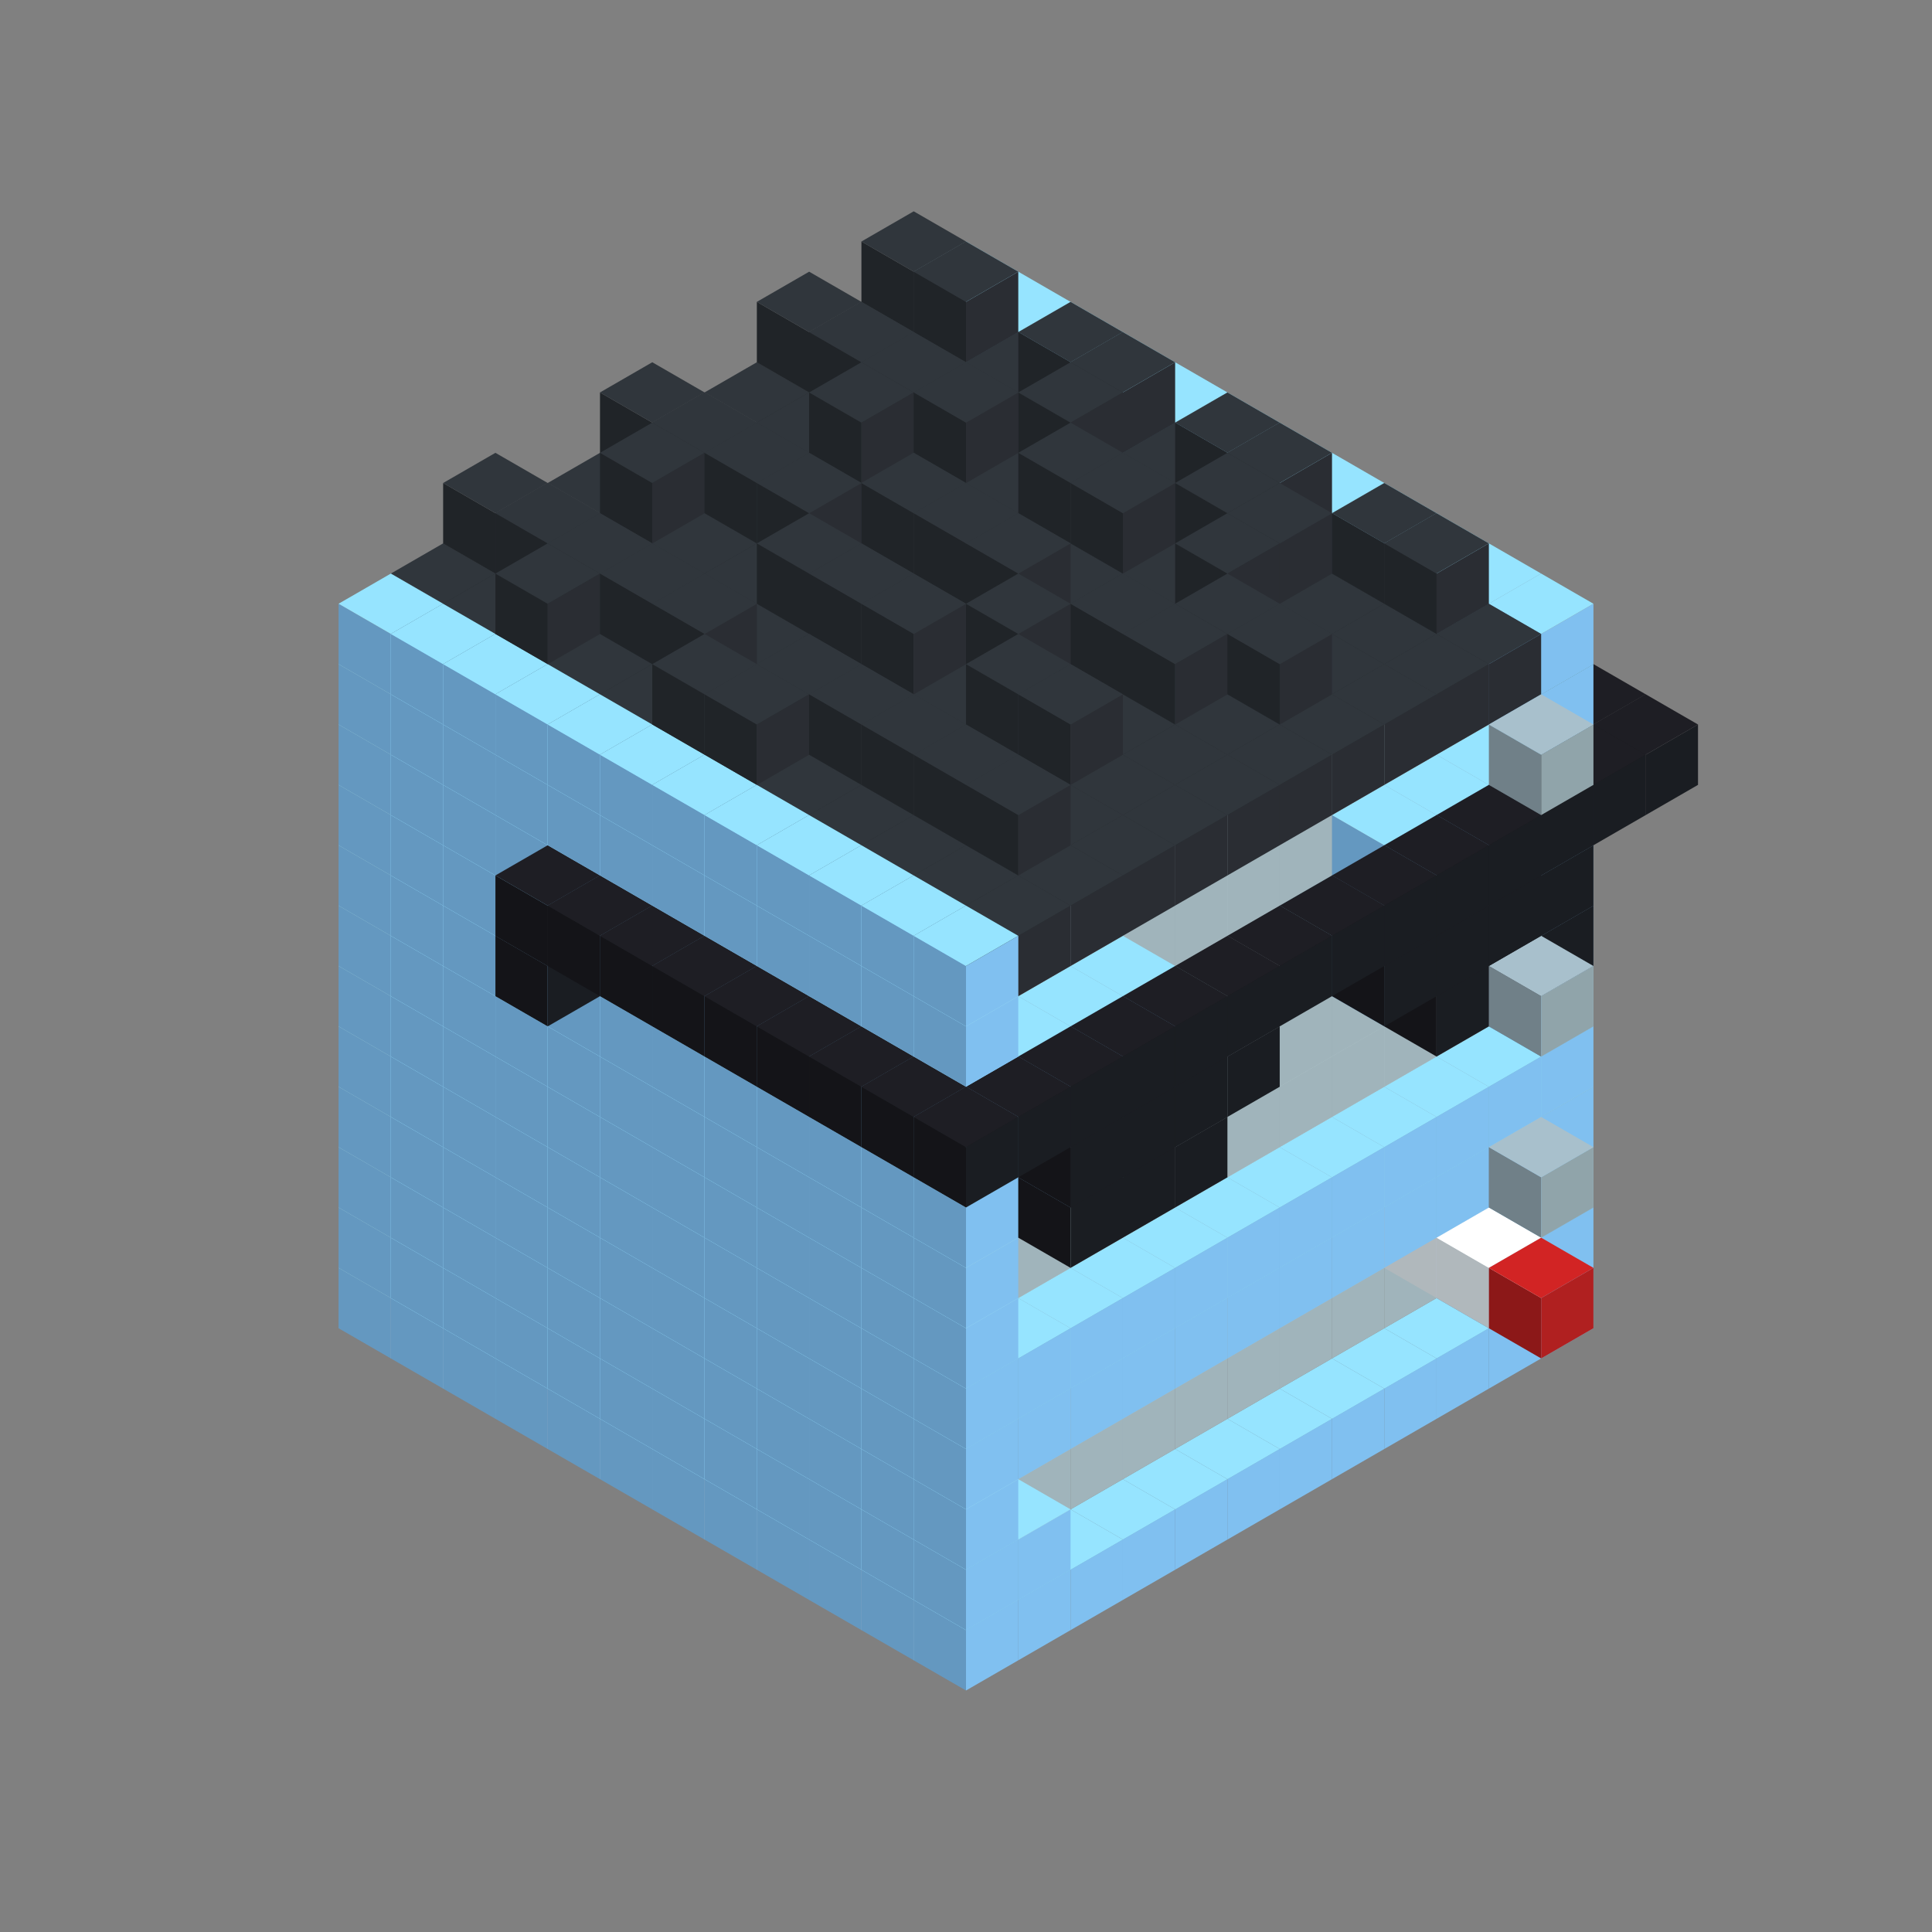 
<svg width='600' height='600' viewBox='4436371 5550000 3200000 3200000' xmlns='http://www.w3.org/2000/svg' xmlns:xlink='http://www.w3.org/1999/xlink'>
<rect x="4436371" y="5550000" width="3200000" height="3200000" fill="#808080" stroke="none"/>
<use xlink:href='#v-0x000000f9-1' transform='translate(983738,3600000)'/>
<use xlink:href='#v-0x000000f9-1' transform='translate(1070341,3650000)'/>
<use xlink:href='#v-0x000000f9-1' transform='translate(1156944,3700000)'/>
<use xlink:href='#v-0x000000f9-1' transform='translate(1243547,3750000)'/>
<use xlink:href='#v-0x000000f9-1' transform='translate(1330150,3800000)'/>
<use xlink:href='#v-0x000000f9-1' transform='translate(1416753,3850000)'/>
<use xlink:href='#v-0x000000f9-1' transform='translate(1503356,3900000)'/>
<use xlink:href='#v-0x000000f9-1' transform='translate(1589959,3950000)'/>
<use xlink:href='#v-0x000000f9-1' transform='translate(1676562,4000000)'/>
<use xlink:href='#v-0x000000f9-1' transform='translate(1763165,4050000)'/>
<use xlink:href='#v-0x000000f9-1' transform='translate(1849768,4100000)'/>
<use xlink:href='#v-0x000000f9-1' transform='translate(2889004,3600000)'/>
<use xlink:href='#v-0x000000f9-1' transform='translate(2802401,3650000)'/>
<use xlink:href='#v-0x000000f9-1' transform='translate(2715798,3700000)'/>
<use xlink:href='#v-0x000000f9-1' transform='translate(2629195,3750000)'/>
<use xlink:href='#v-0x000000f9-1' transform='translate(2542592,3800000)'/>
<use xlink:href='#v-0x000000f9-1' transform='translate(2455989,3850000)'/>
<use xlink:href='#v-0x000000f9-1' transform='translate(2369386,3900000)'/>
<use xlink:href='#v-0x000000f9-1' transform='translate(2282783,3950000)'/>
<use xlink:href='#v-0x000000f9-1' transform='translate(2196180,4000000)'/>
<use xlink:href='#v-0x000000f9-1' transform='translate(2109577,4050000)'/>
<use xlink:href='#v-0x000000f9-1' transform='translate(2022974,4100000)'/>
<use xlink:href='#v-0x000000f9-1' transform='translate(1936371,4150000)'/>
<use xlink:href='#v-0x000000f9-1' transform='translate(983738,3500000)'/>
<use xlink:href='#v-0x000000f9-1' transform='translate(1070341,3550000)'/>
<use xlink:href='#v-0x000000f9-1' transform='translate(1156944,3600000)'/>
<use xlink:href='#v-0x000000f9-1' transform='translate(1243547,3650000)'/>
<use xlink:href='#v-0x000000f9-1' transform='translate(1330150,3700000)'/>
<use xlink:href='#v-0x000000f9-1' transform='translate(1416753,3750000)'/>
<use xlink:href='#v-0x000000f9-1' transform='translate(1503356,3800000)'/>
<use xlink:href='#v-0x000000f9-1' transform='translate(1589959,3850000)'/>
<use xlink:href='#v-0x000000f9-1' transform='translate(1676562,3900000)'/>
<use xlink:href='#v-0x000000f9-1' transform='translate(1763165,3950000)'/>
<use xlink:href='#v-0x000000f9-2' transform='translate(2715798,3500000)'/>
<use xlink:href='#v-0x000000f9-2' transform='translate(2629195,3550000)'/>
<use xlink:href='#v-0x000000f9-2' transform='translate(2542592,3600000)'/>
<use xlink:href='#v-0x000000f9-2' transform='translate(2455989,3650000)'/>
<use xlink:href='#v-0x000000f9-2' transform='translate(2369386,3700000)'/>
<use xlink:href='#v-0x000000f9-2' transform='translate(2282783,3750000)'/>
<use xlink:href='#v-0x000000f9-2' transform='translate(2196180,3800000)'/>
<use xlink:href='#v-0x000000f9-2' transform='translate(2109577,3850000)'/>
<use xlink:href='#v-0x000000f9-2' transform='translate(2022974,3900000)'/>
<use xlink:href='#v-0x000000f9-2' transform='translate(1936371,3950000)'/>
<use xlink:href='#v-0x000000f9-1' transform='translate(1849768,4000000)'/>
<use xlink:href='#v-0x000000f9-1' transform='translate(2889004,3500000)'/>
<use xlink:href='#v-0x000000f9-1' transform='translate(2802401,3550000)'/>
<use xlink:href='#v-0x000000f9-1' transform='translate(2022974,4000000)'/>
<use xlink:href='#v-0x000000f9-1' transform='translate(1936371,4050000)'/>
<use xlink:href='#v-0x000000f9-1' transform='translate(983738,3400000)'/>
<use xlink:href='#v-0x000000f9-1' transform='translate(1070341,3450000)'/>
<use xlink:href='#v-0x000000f9-1' transform='translate(1156944,3500000)'/>
<use xlink:href='#v-0x000000f9-1' transform='translate(1243547,3550000)'/>
<use xlink:href='#v-0x000000f9-1' transform='translate(1330150,3600000)'/>
<use xlink:href='#v-0x000000f9-1' transform='translate(1416753,3650000)'/>
<use xlink:href='#v-0x000000f9-1' transform='translate(1503356,3700000)'/>
<use xlink:href='#v-0x000000f9-1' transform='translate(1589959,3750000)'/>
<use xlink:href='#v-0x000000f9-1' transform='translate(1676562,3800000)'/>
<use xlink:href='#v-0x000000f9-1' transform='translate(1763165,3850000)'/>
<use xlink:href='#v-0x000000f9-2' transform='translate(2715798,3400000)'/>
<use xlink:href='#v-0x000000f9-4' transform='translate(2629195,3450000)'/>
<use xlink:href='#v-0x000000f9-2' transform='translate(2542592,3500000)'/>
<use xlink:href='#v-0x000000f9-2' transform='translate(2455989,3550000)'/>
<use xlink:href='#v-0x000000f9-2' transform='translate(2369386,3600000)'/>
<use xlink:href='#v-0x000000f9-2' transform='translate(2282783,3650000)'/>
<use xlink:href='#v-0x000000f9-2' transform='translate(2196180,3700000)'/>
<use xlink:href='#v-0x000000f9-2' transform='translate(2109577,3750000)'/>
<use xlink:href='#v-0x000000f9-2' transform='translate(2022974,3800000)'/>
<use xlink:href='#v-0x000000f9-2' transform='translate(1936371,3850000)'/>
<use xlink:href='#v-0x000000f9-1' transform='translate(1849768,3900000)'/>
<use xlink:href='#v-0x000000f9-1' transform='translate(2889004,3400000)'/>
<use xlink:href='#v-0x000000f9-4' transform='translate(2715798,3500000)'/>
<use xlink:href='#v-0x000000f9-1' transform='translate(1936371,3950000)'/>
<use xlink:href='#v-0x000000f9-4' transform='translate(2802401,3550000)'/>
<use xlink:href='#v-0x000000f9-5' transform='translate(2889004,3600000)'/>
<use xlink:href='#v-0x000000f9-1' transform='translate(983738,3300000)'/>
<use xlink:href='#v-0x000000f9-1' transform='translate(1070341,3350000)'/>
<use xlink:href='#v-0x000000f9-1' transform='translate(1156944,3400000)'/>
<use xlink:href='#v-0x000000f9-1' transform='translate(1243547,3450000)'/>
<use xlink:href='#v-0x000000f9-1' transform='translate(1330150,3500000)'/>
<use xlink:href='#v-0x000000f9-1' transform='translate(1416753,3550000)'/>
<use xlink:href='#v-0x000000f9-1' transform='translate(1503356,3600000)'/>
<use xlink:href='#v-0x000000f9-1' transform='translate(1589959,3650000)'/>
<use xlink:href='#v-0x000000f9-1' transform='translate(1676562,3700000)'/>
<use xlink:href='#v-0x000000f9-1' transform='translate(1763165,3750000)'/>
<use xlink:href='#v-0x000000f9-2' transform='translate(2715798,3300000)'/>
<use xlink:href='#v-0x000000f9-2' transform='translate(2629195,3350000)'/>
<use xlink:href='#v-0x000000f9-2' transform='translate(2542592,3400000)'/>
<use xlink:href='#v-0x000000f9-2' transform='translate(2455989,3450000)'/>
<use xlink:href='#v-0x000000f9-2' transform='translate(2369386,3500000)'/>
<use xlink:href='#v-0x000000f9-2' transform='translate(2282783,3550000)'/>
<use xlink:href='#v-0x000000f9-2' transform='translate(2196180,3600000)'/>
<use xlink:href='#v-0x000000f9-2' transform='translate(2109577,3650000)'/>
<use xlink:href='#v-0x000000f9-2' transform='translate(2022974,3700000)'/>
<use xlink:href='#v-0x000000f9-2' transform='translate(1936371,3750000)'/>
<use xlink:href='#v-0x000000f9-1' transform='translate(1849768,3800000)'/>
<use xlink:href='#v-0x000000f9-1' transform='translate(2889004,3300000)'/>
<use xlink:href='#v-0x000000f9-1' transform='translate(2802401,3350000)'/>
<use xlink:href='#v-0x000000f9-1' transform='translate(2715798,3400000)'/>
<use xlink:href='#v-0x000000f9-1' transform='translate(2629195,3450000)'/>
<use xlink:href='#v-0x000000f9-1' transform='translate(2542592,3500000)'/>
<use xlink:href='#v-0x000000f9-1' transform='translate(2455989,3550000)'/>
<use xlink:href='#v-0x000000f9-1' transform='translate(2369386,3600000)'/>
<use xlink:href='#v-0x000000f9-1' transform='translate(2282783,3650000)'/>
<use xlink:href='#v-0x000000f9-1' transform='translate(2196180,3700000)'/>
<use xlink:href='#v-0x000000f9-1' transform='translate(2109577,3750000)'/>
<use xlink:href='#v-0x000000f9-1' transform='translate(2022974,3800000)'/>
<use xlink:href='#v-0x000000f9-1' transform='translate(1936371,3850000)'/>
<use xlink:href='#v-0x000000f9-1' transform='translate(983738,3200000)'/>
<use xlink:href='#v-0x000000f9-1' transform='translate(1070341,3250000)'/>
<use xlink:href='#v-0x000000f9-1' transform='translate(1156944,3300000)'/>
<use xlink:href='#v-0x000000f9-1' transform='translate(1243547,3350000)'/>
<use xlink:href='#v-0x000000f9-1' transform='translate(1330150,3400000)'/>
<use xlink:href='#v-0x000000f9-1' transform='translate(1416753,3450000)'/>
<use xlink:href='#v-0x000000f9-1' transform='translate(1503356,3500000)'/>
<use xlink:href='#v-0x000000f9-1' transform='translate(1589959,3550000)'/>
<use xlink:href='#v-0x000000f9-1' transform='translate(1676562,3600000)'/>
<use xlink:href='#v-0x000000f9-1' transform='translate(1763165,3650000)'/>
<use xlink:href='#v-0x000000f9-2' transform='translate(2715798,3200000)'/>
<use xlink:href='#v-0x000000f9-2' transform='translate(2629195,3250000)'/>
<use xlink:href='#v-0x000000f9-2' transform='translate(2542592,3300000)'/>
<use xlink:href='#v-0x000000f9-2' transform='translate(2455989,3350000)'/>
<use xlink:href='#v-0x000000f9-2' transform='translate(2369386,3400000)'/>
<use xlink:href='#v-0x000000f9-2' transform='translate(2282783,3450000)'/>
<use xlink:href='#v-0x000000f9-2' transform='translate(2196180,3500000)'/>
<use xlink:href='#v-0x000000f9-2' transform='translate(2109577,3550000)'/>
<use xlink:href='#v-0x000000f9-2' transform='translate(2022974,3600000)'/>
<use xlink:href='#v-0x000000f9-2' transform='translate(1936371,3650000)'/>
<use xlink:href='#v-0x000000f9-1' transform='translate(1849768,3700000)'/>
<use xlink:href='#v-0x000000f9-1' transform='translate(2889004,3200000)'/>
<use xlink:href='#v-0x000000f9-1' transform='translate(2802401,3250000)'/>
<use xlink:href='#v-0x000000f9-1' transform='translate(2715798,3300000)'/>
<use xlink:href='#v-0x000000f9-1' transform='translate(2629195,3350000)'/>
<use xlink:href='#v-0x000000f9-1' transform='translate(2542592,3400000)'/>
<use xlink:href='#v-0x000000f9-1' transform='translate(2455989,3450000)'/>
<use xlink:href='#v-0x000000f9-1' transform='translate(2369386,3500000)'/>
<use xlink:href='#v-0x000000f9-1' transform='translate(2282783,3550000)'/>
<use xlink:href='#v-0x000000f9-1' transform='translate(2196180,3600000)'/>
<use xlink:href='#v-0x000000f9-1' transform='translate(2109577,3650000)'/>
<use xlink:href='#v-0x000000f9-1' transform='translate(2022974,3700000)'/>
<use xlink:href='#v-0x000000f9-1' transform='translate(1936371,3750000)'/>
<use xlink:href='#v-0x000000f9-6' transform='translate(2889004,3400000)'/>
<use xlink:href='#v-0x000000f9-1' transform='translate(983738,3100000)'/>
<use xlink:href='#v-0x000000f9-1' transform='translate(1070341,3150000)'/>
<use xlink:href='#v-0x000000f9-1' transform='translate(1156944,3200000)'/>
<use xlink:href='#v-0x000000f9-1' transform='translate(1243547,3250000)'/>
<use xlink:href='#v-0x000000f9-1' transform='translate(1330150,3300000)'/>
<use xlink:href='#v-0x000000f9-1' transform='translate(1416753,3350000)'/>
<use xlink:href='#v-0x000000f9-1' transform='translate(1503356,3400000)'/>
<use xlink:href='#v-0x000000f9-1' transform='translate(1589959,3450000)'/>
<use xlink:href='#v-0x000000f9-1' transform='translate(1676562,3500000)'/>
<use xlink:href='#v-0x000000f9-1' transform='translate(1763165,3550000)'/>
<use xlink:href='#v-0x000000f9-2' transform='translate(2715798,3100000)'/>
<use xlink:href='#v-0x000000f9-2' transform='translate(2629195,3150000)'/>
<use xlink:href='#v-0x000000f9-2' transform='translate(2542592,3200000)'/>
<use xlink:href='#v-0x000000f9-2' transform='translate(2455989,3250000)'/>
<use xlink:href='#v-0x000000f9-2' transform='translate(2369386,3300000)'/>
<use xlink:href='#v-0x000000f9-2' transform='translate(2282783,3350000)'/>
<use xlink:href='#v-0x000000f9-2' transform='translate(2196180,3400000)'/>
<use xlink:href='#v-0x000000f9-2' transform='translate(2109577,3450000)'/>
<use xlink:href='#v-0x000000f9-2' transform='translate(2022974,3500000)'/>
<use xlink:href='#v-0x000000f9-2' transform='translate(1936371,3550000)'/>
<use xlink:href='#v-0x000000f9-1' transform='translate(1849768,3600000)'/>
<use xlink:href='#v-0x000000f9-1' transform='translate(2889004,3100000)'/>
<use xlink:href='#v-0x000000f9-1' transform='translate(1936371,3650000)'/>
<use xlink:href='#v-0x000000f9-1' transform='translate(983738,3000000)'/>
<use xlink:href='#v-0x000000f9-1' transform='translate(1070341,3050000)'/>
<use xlink:href='#v-0x000000f9-1' transform='translate(1156944,3100000)'/>
<use xlink:href='#v-0x000000f9-1' transform='translate(1243547,3150000)'/>
<use xlink:href='#v-0x000000f9-1' transform='translate(1330150,3200000)'/>
<use xlink:href='#v-0x000000f9-1' transform='translate(1416753,3250000)'/>
<use xlink:href='#v-0x000000f9-1' transform='translate(1503356,3300000)'/>
<use xlink:href='#v-0x000000f9-1' transform='translate(1589959,3350000)'/>
<use xlink:href='#v-0x000000f9-1' transform='translate(1676562,3400000)'/>
<use xlink:href='#v-0x000000f9-1' transform='translate(1763165,3450000)'/>
<use xlink:href='#v-0x000000f9-2' transform='translate(2715798,3000000)'/>
<use xlink:href='#v-0x000000f9-2' transform='translate(2629195,3050000)'/>
<use xlink:href='#v-0x000000f9-2' transform='translate(2542592,3100000)'/>
<use xlink:href='#v-0x000000f9-2' transform='translate(2455989,3150000)'/>
<use xlink:href='#v-0x000000f9-2' transform='translate(2369386,3200000)'/>
<use xlink:href='#v-0x000000f9-2' transform='translate(2282783,3250000)'/>
<use xlink:href='#v-0x000000f9-2' transform='translate(2196180,3300000)'/>
<use xlink:href='#v-0x000000f9-2' transform='translate(2109577,3350000)'/>
<use xlink:href='#v-0x000000f9-2' transform='translate(2022974,3400000)'/>
<use xlink:href='#v-0x000000f9-2' transform='translate(1936371,3450000)'/>
<use xlink:href='#v-0x000000f9-1' transform='translate(1849768,3500000)'/>
<use xlink:href='#v-0x000000f9-1' transform='translate(2889004,3000000)'/>
<use xlink:href='#v-0x000000f9-1' transform='translate(1936371,3550000)'/>
<use xlink:href='#v-0x000000f9-1' transform='translate(983738,2900000)'/>
<use xlink:href='#v-0x000000f9-1' transform='translate(1070341,2950000)'/>
<use xlink:href='#v-0x000000f9-1' transform='translate(1156944,3000000)'/>
<use xlink:href='#v-0x000000f9-1' transform='translate(1243547,3050000)'/>
<use xlink:href='#v-0x000000f9-1' transform='translate(1330150,3100000)'/>
<use xlink:href='#v-0x000000f9-1' transform='translate(1416753,3150000)'/>
<use xlink:href='#v-0x000000f9-1' transform='translate(1503356,3200000)'/>
<use xlink:href='#v-0x000000f9-1' transform='translate(1589959,3250000)'/>
<use xlink:href='#v-0x000000f9-1' transform='translate(1676562,3300000)'/>
<use xlink:href='#v-0x000000f9-1' transform='translate(1763165,3350000)'/>
<use xlink:href='#v-0x000000f9-2' transform='translate(2715798,2900000)'/>
<use xlink:href='#v-0x000000f9-2' transform='translate(2629195,2950000)'/>
<use xlink:href='#v-0x000000f9-2' transform='translate(2542592,3000000)'/>
<use xlink:href='#v-0x000000f9-2' transform='translate(2455989,3050000)'/>
<use xlink:href='#v-0x000000f9-2' transform='translate(2369386,3100000)'/>
<use xlink:href='#v-0x000000f9-2' transform='translate(2282783,3150000)'/>
<use xlink:href='#v-0x000000f9-2' transform='translate(2196180,3200000)'/>
<use xlink:href='#v-0x000000f9-2' transform='translate(2109577,3250000)'/>
<use xlink:href='#v-0x000000f9-2' transform='translate(2022974,3300000)'/>
<use xlink:href='#v-0x000000f9-2' transform='translate(1936371,3350000)'/>
<use xlink:href='#v-0x000000f9-1' transform='translate(1849768,3400000)'/>
<use xlink:href='#v-0x000000f9-1' transform='translate(2889004,2900000)'/>
<use xlink:href='#v-0x000000f9-1' transform='translate(2802401,2950000)'/>
<use xlink:href='#v-0x000000f9-1' transform='translate(2715798,3000000)'/>
<use xlink:href='#v-0x000000f9-1' transform='translate(2629195,3050000)'/>
<use xlink:href='#v-0x000000f9-1' transform='translate(2196180,3300000)'/>
<use xlink:href='#v-0x000000f9-1' transform='translate(2109577,3350000)'/>
<use xlink:href='#v-0x000000f9-1' transform='translate(2022974,3400000)'/>
<use xlink:href='#v-0x000000f9-1' transform='translate(1936371,3450000)'/>
<use xlink:href='#v-0x000000f9-7' transform='translate(2889004,3000000)'/>
<use xlink:href='#v-0x000000f9-7' transform='translate(2802401,3050000)'/>
<use xlink:href='#v-0x000000f9-7' transform='translate(2715798,3100000)'/>
<use xlink:href='#v-0x000000f9-7' transform='translate(2282783,3350000)'/>
<use xlink:href='#v-0x000000f9-7' transform='translate(2196180,3400000)'/>
<use xlink:href='#v-0x000000f9-7' transform='translate(2109577,3450000)'/>
<use xlink:href='#v-0x000000f9-6' transform='translate(2889004,3100000)'/>
<use xlink:href='#v-0x000000f9-1' transform='translate(983738,2800000)'/>
<use xlink:href='#v-0x000000f9-1' transform='translate(1070341,2850000)'/>
<use xlink:href='#v-0x000000f9-1' transform='translate(1156944,2900000)'/>
<use xlink:href='#v-0x000000f9-1' transform='translate(1243547,2950000)'/>
<use xlink:href='#v-0x000000f9-7' transform='translate(2369386,2400000)'/>
<use xlink:href='#v-0x000000f9-1' transform='translate(1330150,3000000)'/>
<use xlink:href='#v-0x000000f9-7' transform='translate(1243547,3050000)'/>
<use xlink:href='#v-0x000000f9-1' transform='translate(1416753,3050000)'/>
<use xlink:href='#v-0x000000f9-1' transform='translate(1503356,3100000)'/>
<use xlink:href='#v-0x000000f9-1' transform='translate(1589959,3150000)'/>
<use xlink:href='#v-0x000000f9-1' transform='translate(1676562,3200000)'/>
<use xlink:href='#v-0x000000f9-1' transform='translate(1763165,3250000)'/>
<use xlink:href='#v-0x000000f9-2' transform='translate(2715798,2800000)'/>
<use xlink:href='#v-0x000000f9-2' transform='translate(2629195,2850000)'/>
<use xlink:href='#v-0x000000f9-2' transform='translate(2542592,2900000)'/>
<use xlink:href='#v-0x000000f9-2' transform='translate(2455989,2950000)'/>
<use xlink:href='#v-0x000000f9-2' transform='translate(2369386,3000000)'/>
<use xlink:href='#v-0x000000f9-2' transform='translate(2282783,3050000)'/>
<use xlink:href='#v-0x000000f9-2' transform='translate(2196180,3100000)'/>
<use xlink:href='#v-0x000000f9-2' transform='translate(2109577,3150000)'/>
<use xlink:href='#v-0x000000f9-2' transform='translate(2022974,3200000)'/>
<use xlink:href='#v-0x000000f9-2' transform='translate(1936371,3250000)'/>
<use xlink:href='#v-0x000000f9-1' transform='translate(1849768,3300000)'/>
<use xlink:href='#v-0x000000f9-1' transform='translate(2889004,2800000)'/>
<use xlink:href='#v-0x000000f9-1' transform='translate(2802401,2850000)'/>
<use xlink:href='#v-0x000000f9-3' transform='translate(2715798,2900000)'/>
<use xlink:href='#v-0x000000f9-3' transform='translate(2629195,2950000)'/>
<use xlink:href='#v-0x000000f9-1' transform='translate(2542592,3000000)'/>
<use xlink:href='#v-0x000000f9-1' transform='translate(2282783,3150000)'/>
<use xlink:href='#v-0x000000f9-3' transform='translate(2196180,3200000)'/>
<use xlink:href='#v-0x000000f9-3' transform='translate(2109577,3250000)'/>
<use xlink:href='#v-0x000000f9-1' transform='translate(2022974,3300000)'/>
<use xlink:href='#v-0x000000f9-1' transform='translate(1936371,3350000)'/>
<use xlink:href='#v-0x000000f9-7' transform='translate(2889004,2900000)'/>
<use xlink:href='#v-0x000000f9-7' transform='translate(2802401,2950000)'/>
<use xlink:href='#v-0x000000f9-7' transform='translate(2715798,3000000)'/>
<use xlink:href='#v-0x000000f9-7' transform='translate(2629195,3050000)'/>
<use xlink:href='#v-0x000000f9-7' transform='translate(2369386,3200000)'/>
<use xlink:href='#v-0x000000f9-7' transform='translate(2282783,3250000)'/>
<use xlink:href='#v-0x000000f9-7' transform='translate(2196180,3300000)'/>
<use xlink:href='#v-0x000000f9-7' transform='translate(2109577,3350000)'/>
<use xlink:href='#v-0x000000f9-1' transform='translate(983738,2700000)'/>
<use xlink:href='#v-0x000000f9-1' transform='translate(1070341,2750000)'/>
<use xlink:href='#v-0x000000f9-1' transform='translate(1156944,2800000)'/>
<use xlink:href='#v-0x000000f9-1' transform='translate(1243547,2850000)'/>
<use xlink:href='#v-0x000000f9-7' transform='translate(2369386,2300000)'/>
<use xlink:href='#v-0x000000f9-1' transform='translate(1330150,2900000)'/>
<use xlink:href='#v-0x000000f9-7' transform='translate(1243547,2950000)'/>
<use xlink:href='#v-0x000000f9-7' transform='translate(2455989,2350000)'/>
<use xlink:href='#v-0x000000f9-1' transform='translate(1416753,2950000)'/>
<use xlink:href='#v-0x000000f9-7' transform='translate(1330150,3000000)'/>
<use xlink:href='#v-0x000000f9-7' transform='translate(2542592,2400000)'/>
<use xlink:href='#v-0x000000f9-1' transform='translate(1503356,3000000)'/>
<use xlink:href='#v-0x000000f9-7' transform='translate(1416753,3050000)'/>
<use xlink:href='#v-0x000000f9-7' transform='translate(2629195,2450000)'/>
<use xlink:href='#v-0x000000f9-1' transform='translate(1589959,3050000)'/>
<use xlink:href='#v-0x000000f9-7' transform='translate(1503356,3100000)'/>
<use xlink:href='#v-0x000000f9-7' transform='translate(2715798,2500000)'/>
<use xlink:href='#v-0x000000f9-1' transform='translate(1676562,3100000)'/>
<use xlink:href='#v-0x000000f9-7' transform='translate(1589959,3150000)'/>
<use xlink:href='#v-0x000000f9-7' transform='translate(2802401,2550000)'/>
<use xlink:href='#v-0x000000f9-1' transform='translate(1763165,3150000)'/>
<use xlink:href='#v-0x000000f9-7' transform='translate(1676562,3200000)'/>
<use xlink:href='#v-0x000000f9-7' transform='translate(2889004,2600000)'/>
<use xlink:href='#v-0x000000f9-2' transform='translate(2715798,2700000)'/>
<use xlink:href='#v-0x000000f9-2' transform='translate(2629195,2750000)'/>
<use xlink:href='#v-0x000000f9-2' transform='translate(2542592,2800000)'/>
<use xlink:href='#v-0x000000f9-2' transform='translate(2455989,2850000)'/>
<use xlink:href='#v-0x000000f9-2' transform='translate(2369386,2900000)'/>
<use xlink:href='#v-0x000000f9-2' transform='translate(2282783,2950000)'/>
<use xlink:href='#v-0x000000f9-2' transform='translate(2196180,3000000)'/>
<use xlink:href='#v-0x000000f9-2' transform='translate(2109577,3050000)'/>
<use xlink:href='#v-0x000000f9-2' transform='translate(2022974,3100000)'/>
<use xlink:href='#v-0x000000f9-2' transform='translate(1936371,3150000)'/>
<use xlink:href='#v-0x000000f9-1' transform='translate(1849768,3200000)'/>
<use xlink:href='#v-0x000000f9-7' transform='translate(1763165,3250000)'/>
<use xlink:href='#v-0x000000f9-7' transform='translate(2975607,2650000)'/>
<use xlink:href='#v-0x000000f9-1' transform='translate(2889004,2700000)'/>
<use xlink:href='#v-0x000000f9-1' transform='translate(2802401,2750000)'/>
<use xlink:href='#v-0x000000f9-1' transform='translate(2715798,2800000)'/>
<use xlink:href='#v-0x000000f9-1' transform='translate(2629195,2850000)'/>
<use xlink:href='#v-0x000000f9-1' transform='translate(2196180,3100000)'/>
<use xlink:href='#v-0x000000f9-1' transform='translate(2109577,3150000)'/>
<use xlink:href='#v-0x000000f9-1' transform='translate(2022974,3200000)'/>
<use xlink:href='#v-0x000000f9-1' transform='translate(1936371,3250000)'/>
<use xlink:href='#v-0x000000f9-7' transform='translate(1849768,3300000)'/>
<use xlink:href='#v-0x000000f9-7' transform='translate(3062210,2700000)'/>
<use xlink:href='#v-0x000000f9-7' transform='translate(2975607,2750000)'/>
<use xlink:href='#v-0x000000f9-7' transform='translate(2889004,2800000)'/>
<use xlink:href='#v-0x000000f9-7' transform='translate(2802401,2850000)'/>
<use xlink:href='#v-0x000000f9-7' transform='translate(2715798,2900000)'/>
<use xlink:href='#v-0x000000f9-7' transform='translate(2629195,2950000)'/>
<use xlink:href='#v-0x000000f9-7' transform='translate(2542592,3000000)'/>
<use xlink:href='#v-0x000000f9-7' transform='translate(2455989,3050000)'/>
<use xlink:href='#v-0x000000f9-7' transform='translate(2369386,3100000)'/>
<use xlink:href='#v-0x000000f9-7' transform='translate(2282783,3150000)'/>
<use xlink:href='#v-0x000000f9-7' transform='translate(2196180,3200000)'/>
<use xlink:href='#v-0x000000f9-7' transform='translate(2109577,3250000)'/>
<use xlink:href='#v-0x000000f9-7' transform='translate(2022974,3300000)'/>
<use xlink:href='#v-0x000000f9-7' transform='translate(1936371,3350000)'/>
<use xlink:href='#v-0x000000f9-1' transform='translate(983738,2600000)'/>
<use xlink:href='#v-0x000000f9-1' transform='translate(1070341,2650000)'/>
<use xlink:href='#v-0x000000f9-1' transform='translate(1156944,2700000)'/>
<use xlink:href='#v-0x000000f9-1' transform='translate(1243547,2750000)'/>
<use xlink:href='#v-0x000000f9-1' transform='translate(1330150,2800000)'/>
<use xlink:href='#v-0x000000f9-1' transform='translate(1416753,2850000)'/>
<use xlink:href='#v-0x000000f9-1' transform='translate(1503356,2900000)'/>
<use xlink:href='#v-0x000000f9-1' transform='translate(1589959,2950000)'/>
<use xlink:href='#v-0x000000f9-1' transform='translate(1676562,3000000)'/>
<use xlink:href='#v-0x000000f9-1' transform='translate(1763165,3050000)'/>
<use xlink:href='#v-0x000000f9-2' transform='translate(2715798,2600000)'/>
<use xlink:href='#v-0x000000f9-2' transform='translate(2629195,2650000)'/>
<use xlink:href='#v-0x000000f9-2' transform='translate(2542592,2700000)'/>
<use xlink:href='#v-0x000000f9-2' transform='translate(2455989,2750000)'/>
<use xlink:href='#v-0x000000f9-2' transform='translate(2369386,2800000)'/>
<use xlink:href='#v-0x000000f9-2' transform='translate(2282783,2850000)'/>
<use xlink:href='#v-0x000000f9-2' transform='translate(2196180,2900000)'/>
<use xlink:href='#v-0x000000f9-2' transform='translate(2109577,2950000)'/>
<use xlink:href='#v-0x000000f9-2' transform='translate(2022974,3000000)'/>
<use xlink:href='#v-0x000000f9-2' transform='translate(1936371,3050000)'/>
<use xlink:href='#v-0x000000f9-1' transform='translate(1849768,3100000)'/>
<use xlink:href='#v-0x000000f9-1' transform='translate(2889004,2600000)'/>
<use xlink:href='#v-0x000000f9-1' transform='translate(1936371,3150000)'/>
<use xlink:href='#v-0x000000f9-1' transform='translate(1936371,1950000)'/>
<use xlink:href='#v-0x000000f9-8' transform='translate(1849768,2000000)'/>
<use xlink:href='#v-0x000000f9-8' transform='translate(1763165,2050000)'/>
<use xlink:href='#v-0x000000f9-8' transform='translate(1676562,2100000)'/>
<use xlink:href='#v-0x000000f9-8' transform='translate(1589959,2150000)'/>
<use xlink:href='#v-0x000000f9-8' transform='translate(1503356,2200000)'/>
<use xlink:href='#v-0x000000f9-8' transform='translate(1416753,2250000)'/>
<use xlink:href='#v-0x000000f9-8' transform='translate(1330150,2300000)'/>
<use xlink:href='#v-0x000000f9-8' transform='translate(1243547,2350000)'/>
<use xlink:href='#v-0x000000f9-8' transform='translate(1156944,2400000)'/>
<use xlink:href='#v-0x000000f9-8' transform='translate(1070341,2450000)'/>
<use xlink:href='#v-0x000000f9-1' transform='translate(983738,2500000)'/>
<use xlink:href='#v-0x000000f9-1' transform='translate(2022974,2000000)'/>
<use xlink:href='#v-0x000000f9-8' transform='translate(1936371,2050000)'/>
<use xlink:href='#v-0x000000f9-8' transform='translate(1849768,2100000)'/>
<use xlink:href='#v-0x000000f9-8' transform='translate(1763165,2150000)'/>
<use xlink:href='#v-0x000000f9-8' transform='translate(1676562,2200000)'/>
<use xlink:href='#v-0x000000f9-8' transform='translate(1589959,2250000)'/>
<use xlink:href='#v-0x000000f9-8' transform='translate(1503356,2300000)'/>
<use xlink:href='#v-0x000000f9-8' transform='translate(1416753,2350000)'/>
<use xlink:href='#v-0x000000f9-8' transform='translate(1330150,2400000)'/>
<use xlink:href='#v-0x000000f9-8' transform='translate(1243547,2450000)'/>
<use xlink:href='#v-0x000000f9-8' transform='translate(1156944,2500000)'/>
<use xlink:href='#v-0x000000f9-1' transform='translate(1070341,2550000)'/>
<use xlink:href='#v-0x000000f9-1' transform='translate(2109577,2050000)'/>
<use xlink:href='#v-0x000000f9-8' transform='translate(2022974,2100000)'/>
<use xlink:href='#v-0x000000f9-8' transform='translate(1936371,2150000)'/>
<use xlink:href='#v-0x000000f9-8' transform='translate(1849768,2200000)'/>
<use xlink:href='#v-0x000000f9-8' transform='translate(1763165,2250000)'/>
<use xlink:href='#v-0x000000f9-8' transform='translate(1676562,2300000)'/>
<use xlink:href='#v-0x000000f9-8' transform='translate(1589959,2350000)'/>
<use xlink:href='#v-0x000000f9-8' transform='translate(1503356,2400000)'/>
<use xlink:href='#v-0x000000f9-8' transform='translate(1416753,2450000)'/>
<use xlink:href='#v-0x000000f9-8' transform='translate(1330150,2500000)'/>
<use xlink:href='#v-0x000000f9-8' transform='translate(1243547,2550000)'/>
<use xlink:href='#v-0x000000f9-1' transform='translate(1156944,2600000)'/>
<use xlink:href='#v-0x000000f9-1' transform='translate(2196180,2100000)'/>
<use xlink:href='#v-0x000000f9-8' transform='translate(2109577,2150000)'/>
<use xlink:href='#v-0x000000f9-8' transform='translate(2022974,2200000)'/>
<use xlink:href='#v-0x000000f9-8' transform='translate(1936371,2250000)'/>
<use xlink:href='#v-0x000000f9-8' transform='translate(1849768,2300000)'/>
<use xlink:href='#v-0x000000f9-8' transform='translate(1763165,2350000)'/>
<use xlink:href='#v-0x000000f9-8' transform='translate(1676562,2400000)'/>
<use xlink:href='#v-0x000000f9-8' transform='translate(1589959,2450000)'/>
<use xlink:href='#v-0x000000f9-8' transform='translate(1503356,2500000)'/>
<use xlink:href='#v-0x000000f9-8' transform='translate(1416753,2550000)'/>
<use xlink:href='#v-0x000000f9-8' transform='translate(1330150,2600000)'/>
<use xlink:href='#v-0x000000f9-1' transform='translate(1243547,2650000)'/>
<use xlink:href='#v-0x000000f9-1' transform='translate(2282783,2150000)'/>
<use xlink:href='#v-0x000000f9-8' transform='translate(2196180,2200000)'/>
<use xlink:href='#v-0x000000f9-8' transform='translate(2109577,2250000)'/>
<use xlink:href='#v-0x000000f9-8' transform='translate(2022974,2300000)'/>
<use xlink:href='#v-0x000000f9-8' transform='translate(1936371,2350000)'/>
<use xlink:href='#v-0x000000f9-8' transform='translate(1849768,2400000)'/>
<use xlink:href='#v-0x000000f9-8' transform='translate(1763165,2450000)'/>
<use xlink:href='#v-0x000000f9-8' transform='translate(1676562,2500000)'/>
<use xlink:href='#v-0x000000f9-8' transform='translate(1589959,2550000)'/>
<use xlink:href='#v-0x000000f9-8' transform='translate(1503356,2600000)'/>
<use xlink:href='#v-0x000000f9-8' transform='translate(1416753,2650000)'/>
<use xlink:href='#v-0x000000f9-1' transform='translate(1330150,2700000)'/>
<use xlink:href='#v-0x000000f9-1' transform='translate(2369386,2200000)'/>
<use xlink:href='#v-0x000000f9-8' transform='translate(2282783,2250000)'/>
<use xlink:href='#v-0x000000f9-8' transform='translate(2196180,2300000)'/>
<use xlink:href='#v-0x000000f9-8' transform='translate(2109577,2350000)'/>
<use xlink:href='#v-0x000000f9-8' transform='translate(2022974,2400000)'/>
<use xlink:href='#v-0x000000f9-8' transform='translate(1936371,2450000)'/>
<use xlink:href='#v-0x000000f9-8' transform='translate(1849768,2500000)'/>
<use xlink:href='#v-0x000000f9-8' transform='translate(1763165,2550000)'/>
<use xlink:href='#v-0x000000f9-8' transform='translate(1676562,2600000)'/>
<use xlink:href='#v-0x000000f9-8' transform='translate(1589959,2650000)'/>
<use xlink:href='#v-0x000000f9-8' transform='translate(1503356,2700000)'/>
<use xlink:href='#v-0x000000f9-1' transform='translate(1416753,2750000)'/>
<use xlink:href='#v-0x000000f9-1' transform='translate(2455989,2250000)'/>
<use xlink:href='#v-0x000000f9-8' transform='translate(2369386,2300000)'/>
<use xlink:href='#v-0x000000f9-8' transform='translate(2282783,2350000)'/>
<use xlink:href='#v-0x000000f9-8' transform='translate(2196180,2400000)'/>
<use xlink:href='#v-0x000000f9-8' transform='translate(2109577,2450000)'/>
<use xlink:href='#v-0x000000f9-8' transform='translate(2022974,2500000)'/>
<use xlink:href='#v-0x000000f9-8' transform='translate(1936371,2550000)'/>
<use xlink:href='#v-0x000000f9-8' transform='translate(1849768,2600000)'/>
<use xlink:href='#v-0x000000f9-8' transform='translate(1763165,2650000)'/>
<use xlink:href='#v-0x000000f9-8' transform='translate(1676562,2700000)'/>
<use xlink:href='#v-0x000000f9-8' transform='translate(1589959,2750000)'/>
<use xlink:href='#v-0x000000f9-1' transform='translate(1503356,2800000)'/>
<use xlink:href='#v-0x000000f9-1' transform='translate(2542592,2300000)'/>
<use xlink:href='#v-0x000000f9-8' transform='translate(2455989,2350000)'/>
<use xlink:href='#v-0x000000f9-8' transform='translate(2369386,2400000)'/>
<use xlink:href='#v-0x000000f9-8' transform='translate(2282783,2450000)'/>
<use xlink:href='#v-0x000000f9-8' transform='translate(2196180,2500000)'/>
<use xlink:href='#v-0x000000f9-8' transform='translate(2109577,2550000)'/>
<use xlink:href='#v-0x000000f9-8' transform='translate(2022974,2600000)'/>
<use xlink:href='#v-0x000000f9-8' transform='translate(1936371,2650000)'/>
<use xlink:href='#v-0x000000f9-8' transform='translate(1849768,2700000)'/>
<use xlink:href='#v-0x000000f9-8' transform='translate(1763165,2750000)'/>
<use xlink:href='#v-0x000000f9-8' transform='translate(1676562,2800000)'/>
<use xlink:href='#v-0x000000f9-1' transform='translate(1589959,2850000)'/>
<use xlink:href='#v-0x000000f9-1' transform='translate(2629195,2350000)'/>
<use xlink:href='#v-0x000000f9-8' transform='translate(2542592,2400000)'/>
<use xlink:href='#v-0x000000f9-8' transform='translate(2455989,2450000)'/>
<use xlink:href='#v-0x000000f9-8' transform='translate(2369386,2500000)'/>
<use xlink:href='#v-0x000000f9-8' transform='translate(2282783,2550000)'/>
<use xlink:href='#v-0x000000f9-8' transform='translate(2196180,2600000)'/>
<use xlink:href='#v-0x000000f9-8' transform='translate(2109577,2650000)'/>
<use xlink:href='#v-0x000000f9-8' transform='translate(2022974,2700000)'/>
<use xlink:href='#v-0x000000f9-8' transform='translate(1936371,2750000)'/>
<use xlink:href='#v-0x000000f9-8' transform='translate(1849768,2800000)'/>
<use xlink:href='#v-0x000000f9-8' transform='translate(1763165,2850000)'/>
<use xlink:href='#v-0x000000f9-1' transform='translate(1676562,2900000)'/>
<use xlink:href='#v-0x000000f9-1' transform='translate(2715798,2400000)'/>
<use xlink:href='#v-0x000000f9-8' transform='translate(2629195,2450000)'/>
<use xlink:href='#v-0x000000f9-8' transform='translate(2542592,2500000)'/>
<use xlink:href='#v-0x000000f9-8' transform='translate(2455989,2550000)'/>
<use xlink:href='#v-0x000000f9-8' transform='translate(2369386,2600000)'/>
<use xlink:href='#v-0x000000f9-8' transform='translate(2282783,2650000)'/>
<use xlink:href='#v-0x000000f9-8' transform='translate(2196180,2700000)'/>
<use xlink:href='#v-0x000000f9-8' transform='translate(2109577,2750000)'/>
<use xlink:href='#v-0x000000f9-8' transform='translate(2022974,2800000)'/>
<use xlink:href='#v-0x000000f9-8' transform='translate(1936371,2850000)'/>
<use xlink:href='#v-0x000000f9-8' transform='translate(1849768,2900000)'/>
<use xlink:href='#v-0x000000f9-1' transform='translate(1763165,2950000)'/>
<use xlink:href='#v-0x000000f9-1' transform='translate(2802401,2450000)'/>
<use xlink:href='#v-0x000000f9-8' transform='translate(2715798,2500000)'/>
<use xlink:href='#v-0x000000f9-8' transform='translate(2629195,2550000)'/>
<use xlink:href='#v-0x000000f9-8' transform='translate(2542592,2600000)'/>
<use xlink:href='#v-0x000000f9-8' transform='translate(2455989,2650000)'/>
<use xlink:href='#v-0x000000f9-8' transform='translate(2369386,2700000)'/>
<use xlink:href='#v-0x000000f9-8' transform='translate(2282783,2750000)'/>
<use xlink:href='#v-0x000000f9-8' transform='translate(2196180,2800000)'/>
<use xlink:href='#v-0x000000f9-8' transform='translate(2109577,2850000)'/>
<use xlink:href='#v-0x000000f9-8' transform='translate(2022974,2900000)'/>
<use xlink:href='#v-0x000000f9-8' transform='translate(1936371,2950000)'/>
<use xlink:href='#v-0x000000f9-1' transform='translate(1849768,3000000)'/>
<use xlink:href='#v-0x000000f9-1' transform='translate(2889004,2500000)'/>
<use xlink:href='#v-0x000000f9-8' transform='translate(2802401,2550000)'/>
<use xlink:href='#v-0x000000f9-8' transform='translate(2715798,2600000)'/>
<use xlink:href='#v-0x000000f9-8' transform='translate(2629195,2650000)'/>
<use xlink:href='#v-0x000000f9-8' transform='translate(2542592,2700000)'/>
<use xlink:href='#v-0x000000f9-8' transform='translate(2455989,2750000)'/>
<use xlink:href='#v-0x000000f9-8' transform='translate(2369386,2800000)'/>
<use xlink:href='#v-0x000000f9-8' transform='translate(2282783,2850000)'/>
<use xlink:href='#v-0x000000f9-8' transform='translate(2196180,2900000)'/>
<use xlink:href='#v-0x000000f9-8' transform='translate(2109577,2950000)'/>
<use xlink:href='#v-0x000000f9-8' transform='translate(2022974,3000000)'/>
<use xlink:href='#v-0x000000f9-1' transform='translate(1936371,3050000)'/>
<use xlink:href='#v-0x000000f9-6' transform='translate(2889004,2700000)'/>
<use xlink:href='#v-0x000000f9-8' transform='translate(1849768,1900000)'/>
<use xlink:href='#v-0x000000f9-8' transform='translate(1676562,2000000)'/>
<use xlink:href='#v-0x000000f9-8' transform='translate(1416753,2150000)'/>
<use xlink:href='#v-0x000000f9-8' transform='translate(1156944,2300000)'/>
<use xlink:href='#v-0x000000f9-8' transform='translate(1936371,1950000)'/>
<use xlink:href='#v-0x000000f9-8' transform='translate(1763165,2050000)'/>
<use xlink:href='#v-0x000000f9-8' transform='translate(1503356,2200000)'/>
<use xlink:href='#v-0x000000f9-8' transform='translate(1416753,2250000)'/>
<use xlink:href='#v-0x000000f9-8' transform='translate(1243547,2350000)'/>
<use xlink:href='#v-0x000000f9-8' transform='translate(1849768,2100000)'/>
<use xlink:href='#v-0x000000f9-8' transform='translate(1763165,2150000)'/>
<use xlink:href='#v-0x000000f9-8' transform='translate(1589959,2250000)'/>
<use xlink:href='#v-0x000000f9-8' transform='translate(1330150,2400000)'/>
<use xlink:href='#v-0x000000f9-8' transform='translate(1243547,2450000)'/>
<use xlink:href='#v-0x000000f9-8' transform='translate(2109577,2050000)'/>
<use xlink:href='#v-0x000000f9-8' transform='translate(1936371,2150000)'/>
<use xlink:href='#v-0x000000f9-8' transform='translate(1676562,2300000)'/>
<use xlink:href='#v-0x000000f9-8' transform='translate(1416753,2450000)'/>
<use xlink:href='#v-0x000000f9-8' transform='translate(2196180,2100000)'/>
<use xlink:href='#v-0x000000f9-8' transform='translate(2109577,2150000)'/>
<use xlink:href='#v-0x000000f9-8' transform='translate(1849768,2300000)'/>
<use xlink:href='#v-0x000000f9-8' transform='translate(1676562,2400000)'/>
<use xlink:href='#v-0x000000f9-8' transform='translate(1503356,2500000)'/>
<use xlink:href='#v-0x000000f9-8' transform='translate(2109577,2250000)'/>
<use xlink:href='#v-0x000000f9-8' transform='translate(1936371,2350000)'/>
<use xlink:href='#v-0x000000f9-8' transform='translate(1763165,2450000)'/>
<use xlink:href='#v-0x000000f9-8' transform='translate(1503356,2600000)'/>
<use xlink:href='#v-0x000000f9-8' transform='translate(2369386,2200000)'/>
<use xlink:href='#v-0x000000f9-8' transform='translate(2196180,2300000)'/>
<use xlink:href='#v-0x000000f9-8' transform='translate(2022974,2400000)'/>
<use xlink:href='#v-0x000000f9-8' transform='translate(1849768,2500000)'/>
<use xlink:href='#v-0x000000f9-8' transform='translate(1676562,2600000)'/>
<use xlink:href='#v-0x000000f9-8' transform='translate(1589959,2650000)'/>
<use xlink:href='#v-0x000000f9-8' transform='translate(2455989,2250000)'/>
<use xlink:href='#v-0x000000f9-8' transform='translate(2369386,2300000)'/>
<use xlink:href='#v-0x000000f9-8' transform='translate(2022974,2500000)'/>
<use xlink:href='#v-0x000000f9-8' transform='translate(1763165,2650000)'/>
<use xlink:href='#v-0x000000f9-8' transform='translate(2455989,2350000)'/>
<use xlink:href='#v-0x000000f9-8' transform='translate(2369386,2400000)'/>
<use xlink:href='#v-0x000000f9-8' transform='translate(2196180,2500000)'/>
<use xlink:href='#v-0x000000f9-8' transform='translate(2022974,2600000)'/>
<use xlink:href='#v-0x000000f9-8' transform='translate(1849768,2700000)'/>
<use xlink:href='#v-0x000000f9-8' transform='translate(2629195,2350000)'/>
<use xlink:href='#v-0x000000f9-8' transform='translate(2369386,2500000)'/>
<use xlink:href='#v-0x000000f9-8' transform='translate(2282783,2550000)'/>
<use xlink:href='#v-0x000000f9-8' transform='translate(2109577,2650000)'/>
<use xlink:href='#v-0x000000f9-8' transform='translate(1936371,2750000)'/>
<use xlink:href='#v-0x000000f9-8' transform='translate(2715798,2400000)'/>
<use xlink:href='#v-0x000000f9-8' transform='translate(2455989,2550000)'/>
<use xlink:href='#v-0x000000f9-8' transform='translate(2022974,2800000)'/>
<defs>
<g id='v-0x000000f9-1'>
<polygon points='4100000,4100000 4100000,4200000 4013397,4150000 4013397,4050000' fill='#6498c0'/>
<polygon points='4100000,4100000 4100000,4200000 4186602,4150000 4186602,4050000' fill='#80c0f0'/>
<polygon points='4100000,4100000 4013397,4050000 4100000,4000000 4186602,4050000' fill='#96e4ff'/>
</g>
<g id='v-0x000000f9-2'>
<polygon points='4100000,4100000 4100000,4200000 4013397,4150000 4013397,4050000' fill='#809094'/>
<polygon points='4100000,4100000 4100000,4200000 4186602,4150000 4186602,4050000' fill='#a0b4bb'/>
<polygon points='4100000,4100000 4013397,4050000 4100000,4000000 4186602,4050000' fill='#c0d8de'/>
</g>
<g id='v-0x000000f9-3'>
<polygon points='4100000,4100000 4100000,4200000 4013397,4150000 4013397,4050000' fill='#202044'/>
<polygon points='4100000,4100000 4100000,4200000 4186602,4150000 4186602,4050000' fill='#282858'/>
<polygon points='4100000,4100000 4013397,4050000 4100000,4000000 4186602,4050000' fill='#303066'/>
</g>
<g id='v-0x000000f9-4'>
<polygon points='4100000,4100000 4100000,4200000 4013397,4150000 4013397,4050000' fill='#b0b8bc'/>
<polygon points='4100000,4100000 4100000,4200000 4186602,4150000 4186602,4050000' fill='#e0e8ee'/>
<polygon points='4100000,4100000 4013397,4050000 4100000,4000000 4186602,4050000' fill='#ffffff'/>
</g>
<g id='v-0x000000f9-5'>
<polygon points='4100000,4100000 4100000,4200000 4013397,4150000 4013397,4050000' fill='#8c1818'/>
<polygon points='4100000,4100000 4100000,4200000 4186602,4150000 4186602,4050000' fill='#b02020'/>
<polygon points='4100000,4100000 4013397,4050000 4100000,4000000 4186602,4050000' fill='#d22424'/>
</g>
<g id='v-0x000000f9-6'>
<polygon points='4100000,4100000 4100000,4200000 4013397,4150000 4013397,4050000' fill='#708088'/>
<polygon points='4100000,4100000 4100000,4200000 4186602,4150000 4186602,4050000' fill='#90a4aa'/>
<polygon points='4100000,4100000 4013397,4050000 4100000,4000000 4186602,4050000' fill='#a8c0cc'/>
</g>
<g id='v-0x000000f9-7'>
<polygon points='4100000,4100000 4100000,4200000 4013397,4150000 4013397,4050000' fill='#141418'/>
<polygon points='4100000,4100000 4100000,4200000 4186602,4150000 4186602,4050000' fill='#1a1d22'/>
<polygon points='4100000,4100000 4013397,4050000 4100000,4000000 4186602,4050000' fill='#1e1e24'/>
</g>
<g id='v-0x000000f9-8'>
<polygon points='4100000,4100000 4100000,4200000 4013397,4150000 4013397,4050000' fill='#202428'/>
<polygon points='4100000,4100000 4100000,4200000 4186602,4150000 4186602,4050000' fill='#2a2d33'/>
<polygon points='4100000,4100000 4013397,4050000 4100000,4000000 4186602,4050000' fill='#30363c'/>
</g>
</defs>
</svg>

